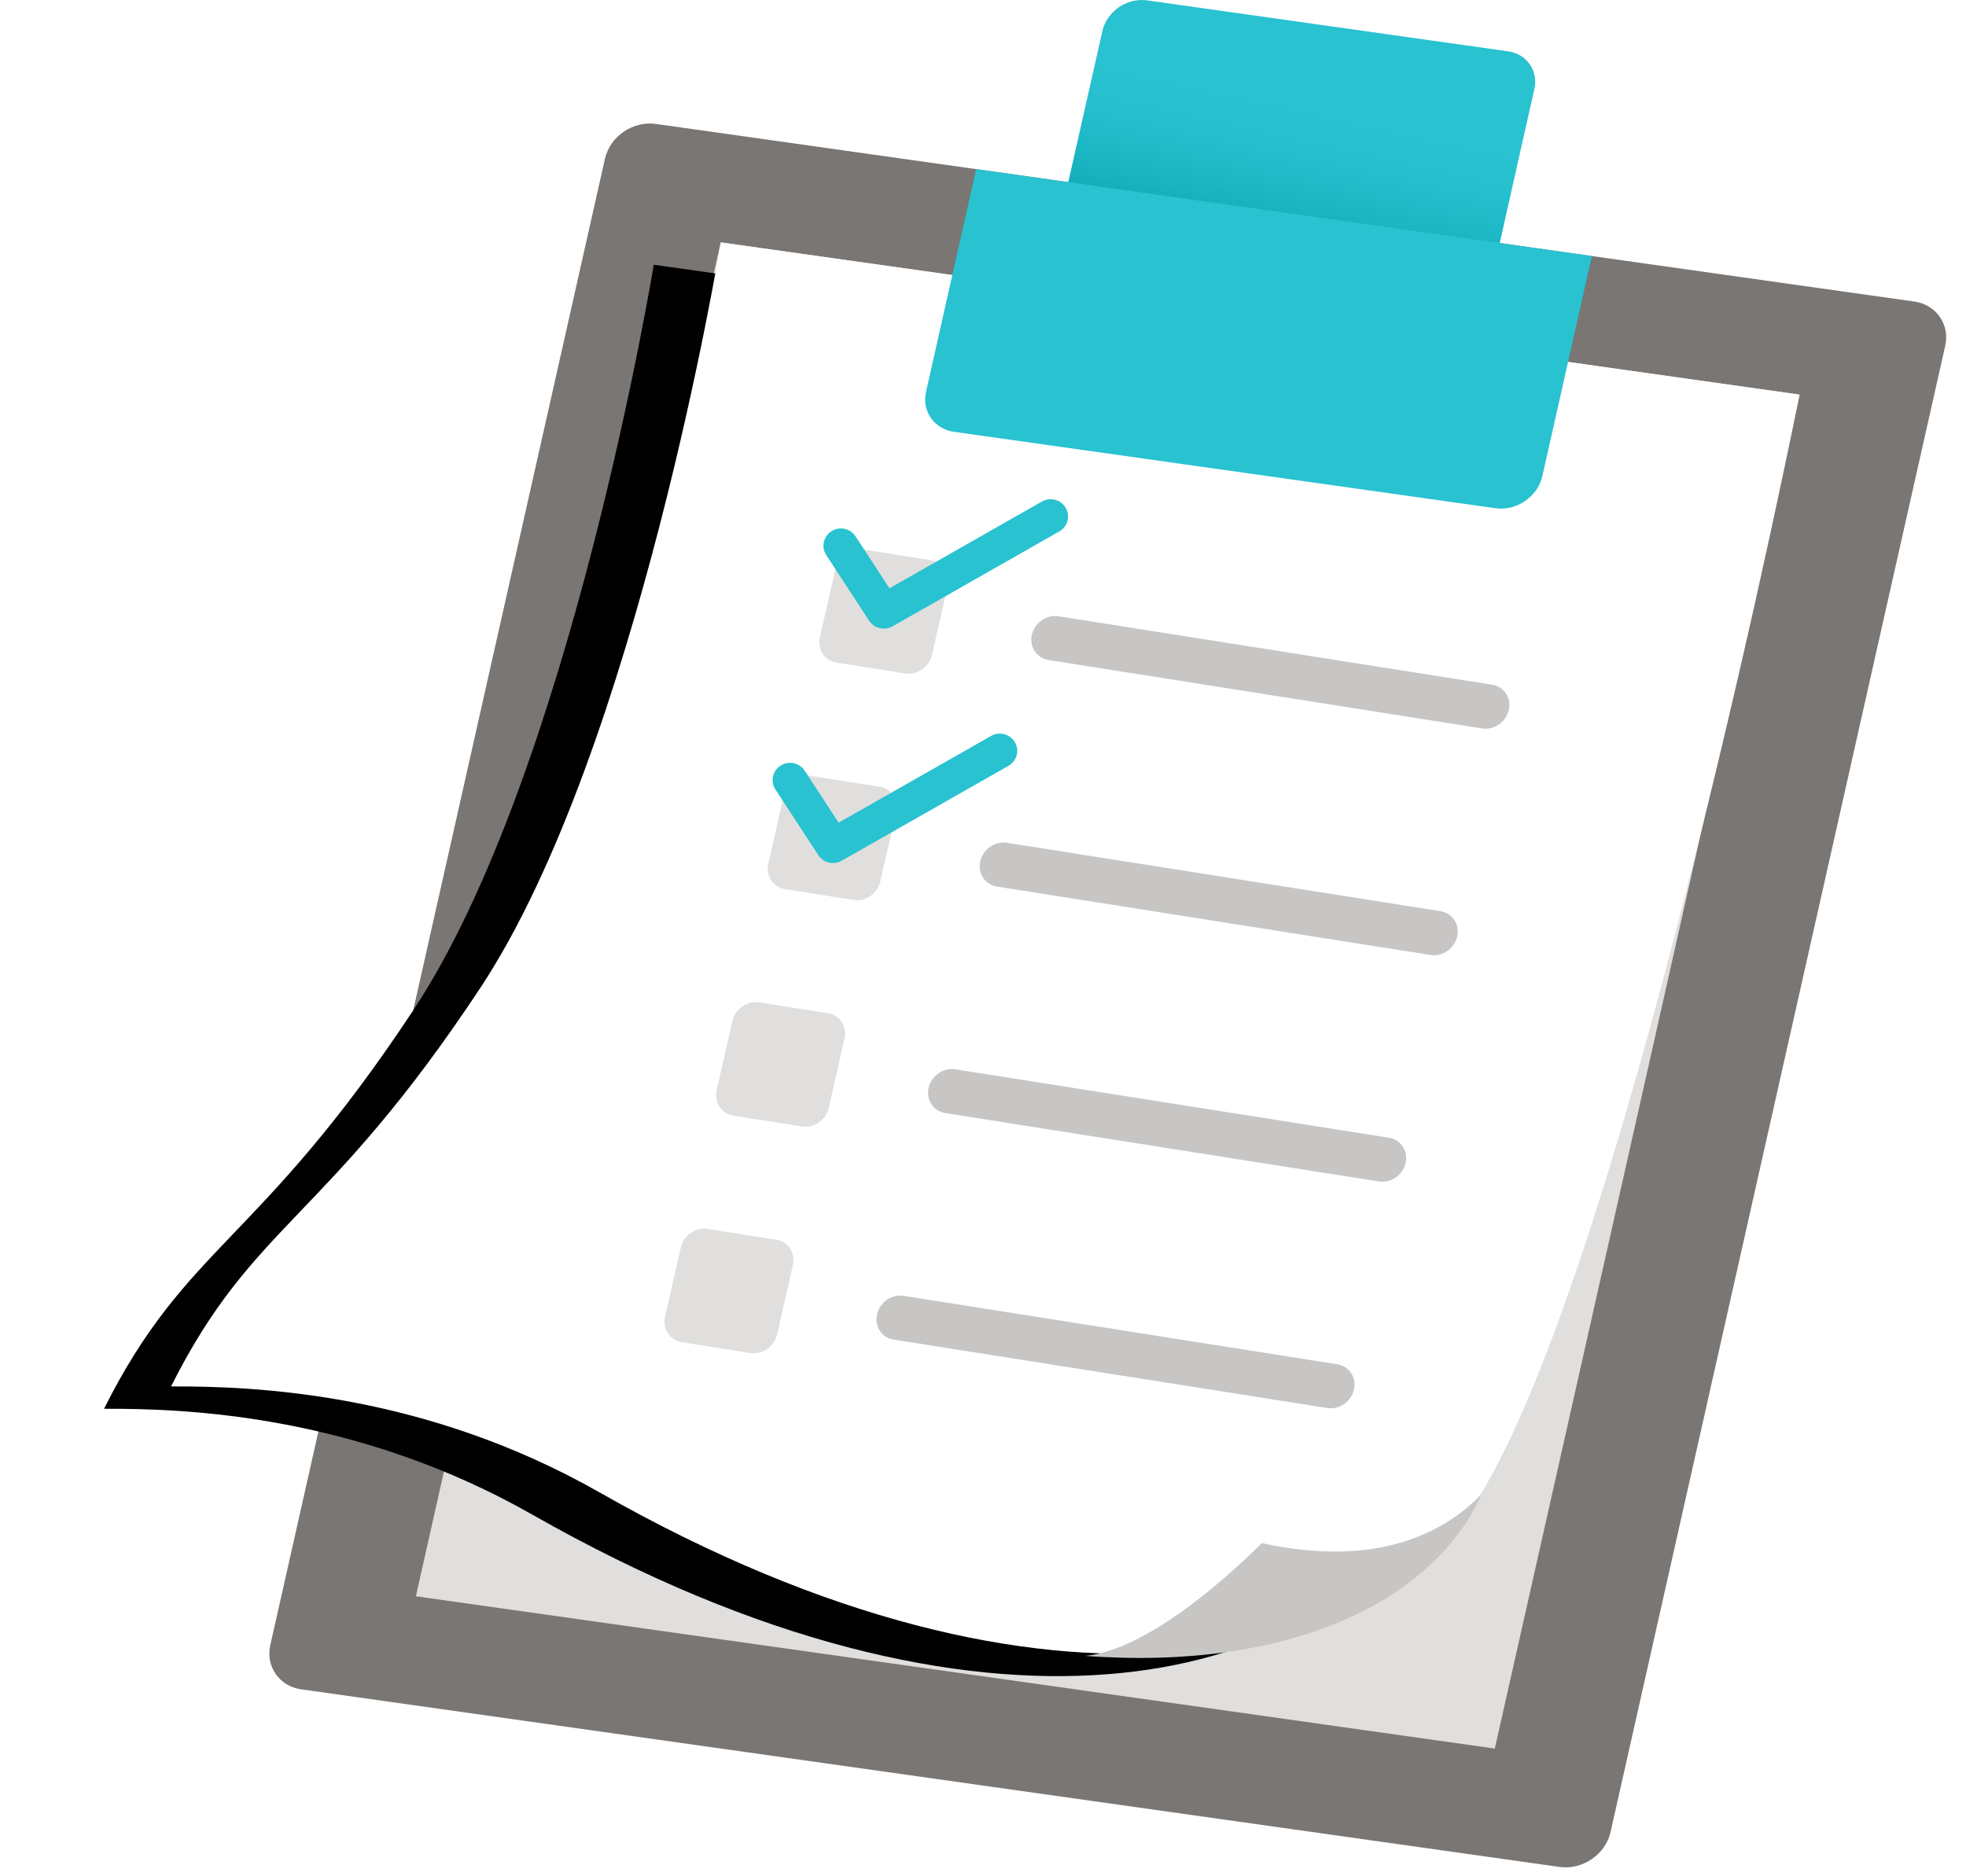 <svg width="88" height="84" viewBox="0 0 88 84" fill="none" xmlns="http://www.w3.org/2000/svg">
<path fill-rule="evenodd" clip-rule="evenodd" d="M13.477 75.629L69.803 83.581C70.835 83.727 71.865 83.023 72.091 82.016L87.071 15.475C87.284 14.527 86.663 13.638 85.691 13.501L29.359 5.548C28.331 5.403 27.304 6.105 27.078 7.108L12.098 73.656C11.884 74.604 12.505 75.492 13.477 75.629Z" fill="#797673"/>
<path fill-rule="evenodd" clip-rule="evenodd" d="M18.615 71.464L66.909 78.282L80.554 17.668L32.26 10.85L18.615 71.464Z" fill="#E1DFDD"/>
<g filter="url(#filter0_d)">
<path d="M7.656 62.07C11.431 62.052 19.018 62.364 26.833 66.812C47.145 78.375 61.928 74.366 66.454 66.601C73.08 55.234 80.55 17.665 80.55 17.665L32.263 10.852C32.263 10.852 28.541 33.571 21.501 44.225C14.589 54.685 11.353 54.7 7.656 62.07Z" fill="black"/>
</g>
<path d="M7.656 62.07C11.431 62.052 19.018 62.364 26.833 66.812C47.145 78.375 61.928 74.366 66.454 66.601C73.08 55.234 80.55 17.665 80.55 17.665L32.263 10.852C32.263 10.852 28.541 33.571 21.501 44.225C14.589 54.685 11.353 54.7 7.656 62.07Z" fill="white"/>
<path fill-rule="evenodd" clip-rule="evenodd" d="M48.566 74.132C57.694 74.814 64.166 71.703 66.328 66.883C64.674 68.597 61.684 70.217 56.473 69.083C56.473 69.083 51.882 73.846 48.566 74.132Z" fill="#C8C6C4"/>
<path fill-rule="evenodd" clip-rule="evenodd" d="M40.521 30.15L37.445 29.665C36.909 29.58 36.575 29.073 36.698 28.532L37.407 25.421C37.53 24.88 38.064 24.509 38.6 24.594L41.676 25.079C42.211 25.164 42.545 25.671 42.422 26.213L41.714 29.323C41.59 29.864 41.056 30.235 40.521 30.15Z" fill="#E1DFDD"/>
<path fill-rule="evenodd" clip-rule="evenodd" d="M38.21 40.291L35.134 39.805C34.599 39.721 34.265 39.214 34.388 38.672L35.096 35.562C35.22 35.02 35.754 34.65 36.289 34.735L39.365 35.22C39.901 35.304 40.235 35.812 40.112 36.353L39.403 39.463C39.28 40.005 38.746 40.375 38.21 40.291Z" fill="#E1DFDD"/>
<path fill-rule="evenodd" clip-rule="evenodd" d="M35.9 50.431L32.824 49.946C32.289 49.861 31.954 49.354 32.078 48.813L32.786 45.703C32.91 45.161 33.444 44.791 33.979 44.875L37.055 45.361C37.591 45.445 37.925 45.953 37.802 46.494L37.093 49.604C36.97 50.145 36.436 50.516 35.9 50.431Z" fill="#E1DFDD"/>
<path fill-rule="evenodd" clip-rule="evenodd" d="M33.59 60.574L30.514 60.089C29.978 60.004 29.644 59.497 29.767 58.955L30.476 55.845C30.599 55.304 31.133 54.933 31.669 55.018L34.745 55.503C35.28 55.588 35.614 56.095 35.491 56.636L34.782 59.747C34.659 60.288 34.125 60.658 33.59 60.574Z" fill="#E1DFDD"/>
<path fill-rule="evenodd" clip-rule="evenodd" d="M66.343 32.613L46.933 29.55C46.398 29.466 46.064 28.959 46.187 28.417C46.31 27.876 46.844 27.506 47.38 27.59L66.789 30.653C67.325 30.737 67.659 31.245 67.536 31.786C67.412 32.327 66.878 32.698 66.343 32.613Z" fill="#C8C6C4"/>
<path fill-rule="evenodd" clip-rule="evenodd" d="M64.033 42.754L44.623 39.691C44.088 39.607 43.754 39.099 43.877 38.558C44 38.017 44.535 37.646 45.07 37.731L64.479 40.793C65.015 40.878 65.349 41.385 65.225 41.927C65.102 42.468 64.568 42.838 64.033 42.754Z" fill="#C8C6C4"/>
<path fill-rule="evenodd" clip-rule="evenodd" d="M61.722 52.895L42.313 49.832C41.777 49.747 41.443 49.24 41.567 48.699C41.69 48.157 42.224 47.787 42.759 47.871L62.169 50.934C62.704 51.019 63.038 51.526 62.915 52.067C62.792 52.609 62.258 52.979 61.722 52.895Z" fill="#C8C6C4"/>
<path fill-rule="evenodd" clip-rule="evenodd" d="M59.412 63.037L40.003 59.974C39.467 59.89 39.133 59.383 39.257 58.841C39.38 58.3 39.914 57.929 40.449 58.014L59.859 61.077C60.394 61.161 60.728 61.668 60.605 62.21C60.482 62.751 59.948 63.121 59.412 63.037Z" fill="#C8C6C4"/>
<path fill-rule="evenodd" clip-rule="evenodd" d="M46.828 12.567L66.134 15.293L68.681 3.978C68.863 3.171 68.335 2.414 67.507 2.298L51.35 0.017C50.445 -0.111 49.543 0.506 49.344 1.389L46.828 12.567Z" fill="#28C2D1"/>
<path fill-rule="evenodd" clip-rule="evenodd" d="M46.828 12.567L66.134 15.293L68.681 3.978C68.863 3.171 68.335 2.414 67.507 2.298L51.35 0.017C50.445 -0.111 49.543 0.506 49.344 1.389L46.828 12.567Z" fill="url(#paint0_linear)"/>
<path fill-rule="evenodd" clip-rule="evenodd" d="M42.695 19.331L66.934 22.753C67.882 22.887 68.828 22.24 69.037 21.315L71.254 11.463L43.694 7.572L41.448 17.548C41.255 18.405 41.816 19.207 42.695 19.331Z" fill="#28C2D1"/>
<path fill-rule="evenodd" clip-rule="evenodd" d="M39.561 28.143C39.304 28.143 39.053 28.018 38.904 27.791L36.984 24.85C36.75 24.492 36.854 24.014 37.217 23.782C37.578 23.55 38.06 23.654 38.295 24.012L39.814 26.337L46.638 22.453C47.014 22.239 47.489 22.369 47.704 22.737C47.919 23.107 47.789 23.579 47.416 23.791L39.95 28.041C39.827 28.111 39.693 28.143 39.561 28.143Z" fill="#28C2D1"/>
<path fill-rule="evenodd" clip-rule="evenodd" d="M37.286 38.637C37.028 38.637 36.778 38.511 36.629 38.284L34.708 35.344C34.474 34.986 34.579 34.508 34.941 34.276C35.302 34.045 35.785 34.148 36.02 34.506L37.538 36.83L44.362 32.947C44.738 32.733 45.214 32.863 45.428 33.231C45.644 33.6 45.514 34.073 45.141 34.285L37.674 38.534C37.551 38.604 37.418 38.637 37.286 38.637Z" fill="#28C2D1"/>
<defs>
<filter id="filter0_d" x="0.656" y="7.852" width="80.895" height="71.187" filterUnits="userSpaceOnUse" color-interpolation-filters="sRGB">
<feFlood flood-opacity="0" result="BackgroundImageFix"/>
<feColorMatrix in="SourceAlpha" type="matrix" values="0 0 0 0 0 0 0 0 0 0 0 0 0 0 0 0 0 0 127 0"/>
<feOffset dx="-3" dy="1"/>
<feGaussianBlur stdDeviation="2"/>
<feColorMatrix type="matrix" values="0 0 0 0 0.784 0 0 0 0 0.776 0 0 0 0 0.769 0 0 0 1 0"/>
<feBlend mode="normal" in2="BackgroundImageFix" result="effect1_dropShadow"/>
<feBlend mode="normal" in="SourceGraphic" in2="effect1_dropShadow" result="shape"/>
</filter>
<linearGradient id="paint0_linear" x1="55.953" y1="11.952" x2="57.637" y2="4.304" gradientUnits="userSpaceOnUse">
<stop stop-color="#009EA6"/>
<stop offset="0.882" stop-color="#23BDCC" stop-opacity="0.118"/>
<stop offset="1" stop-color="#28C2D1" stop-opacity="0"/>
</linearGradient>
</defs>
</svg>
